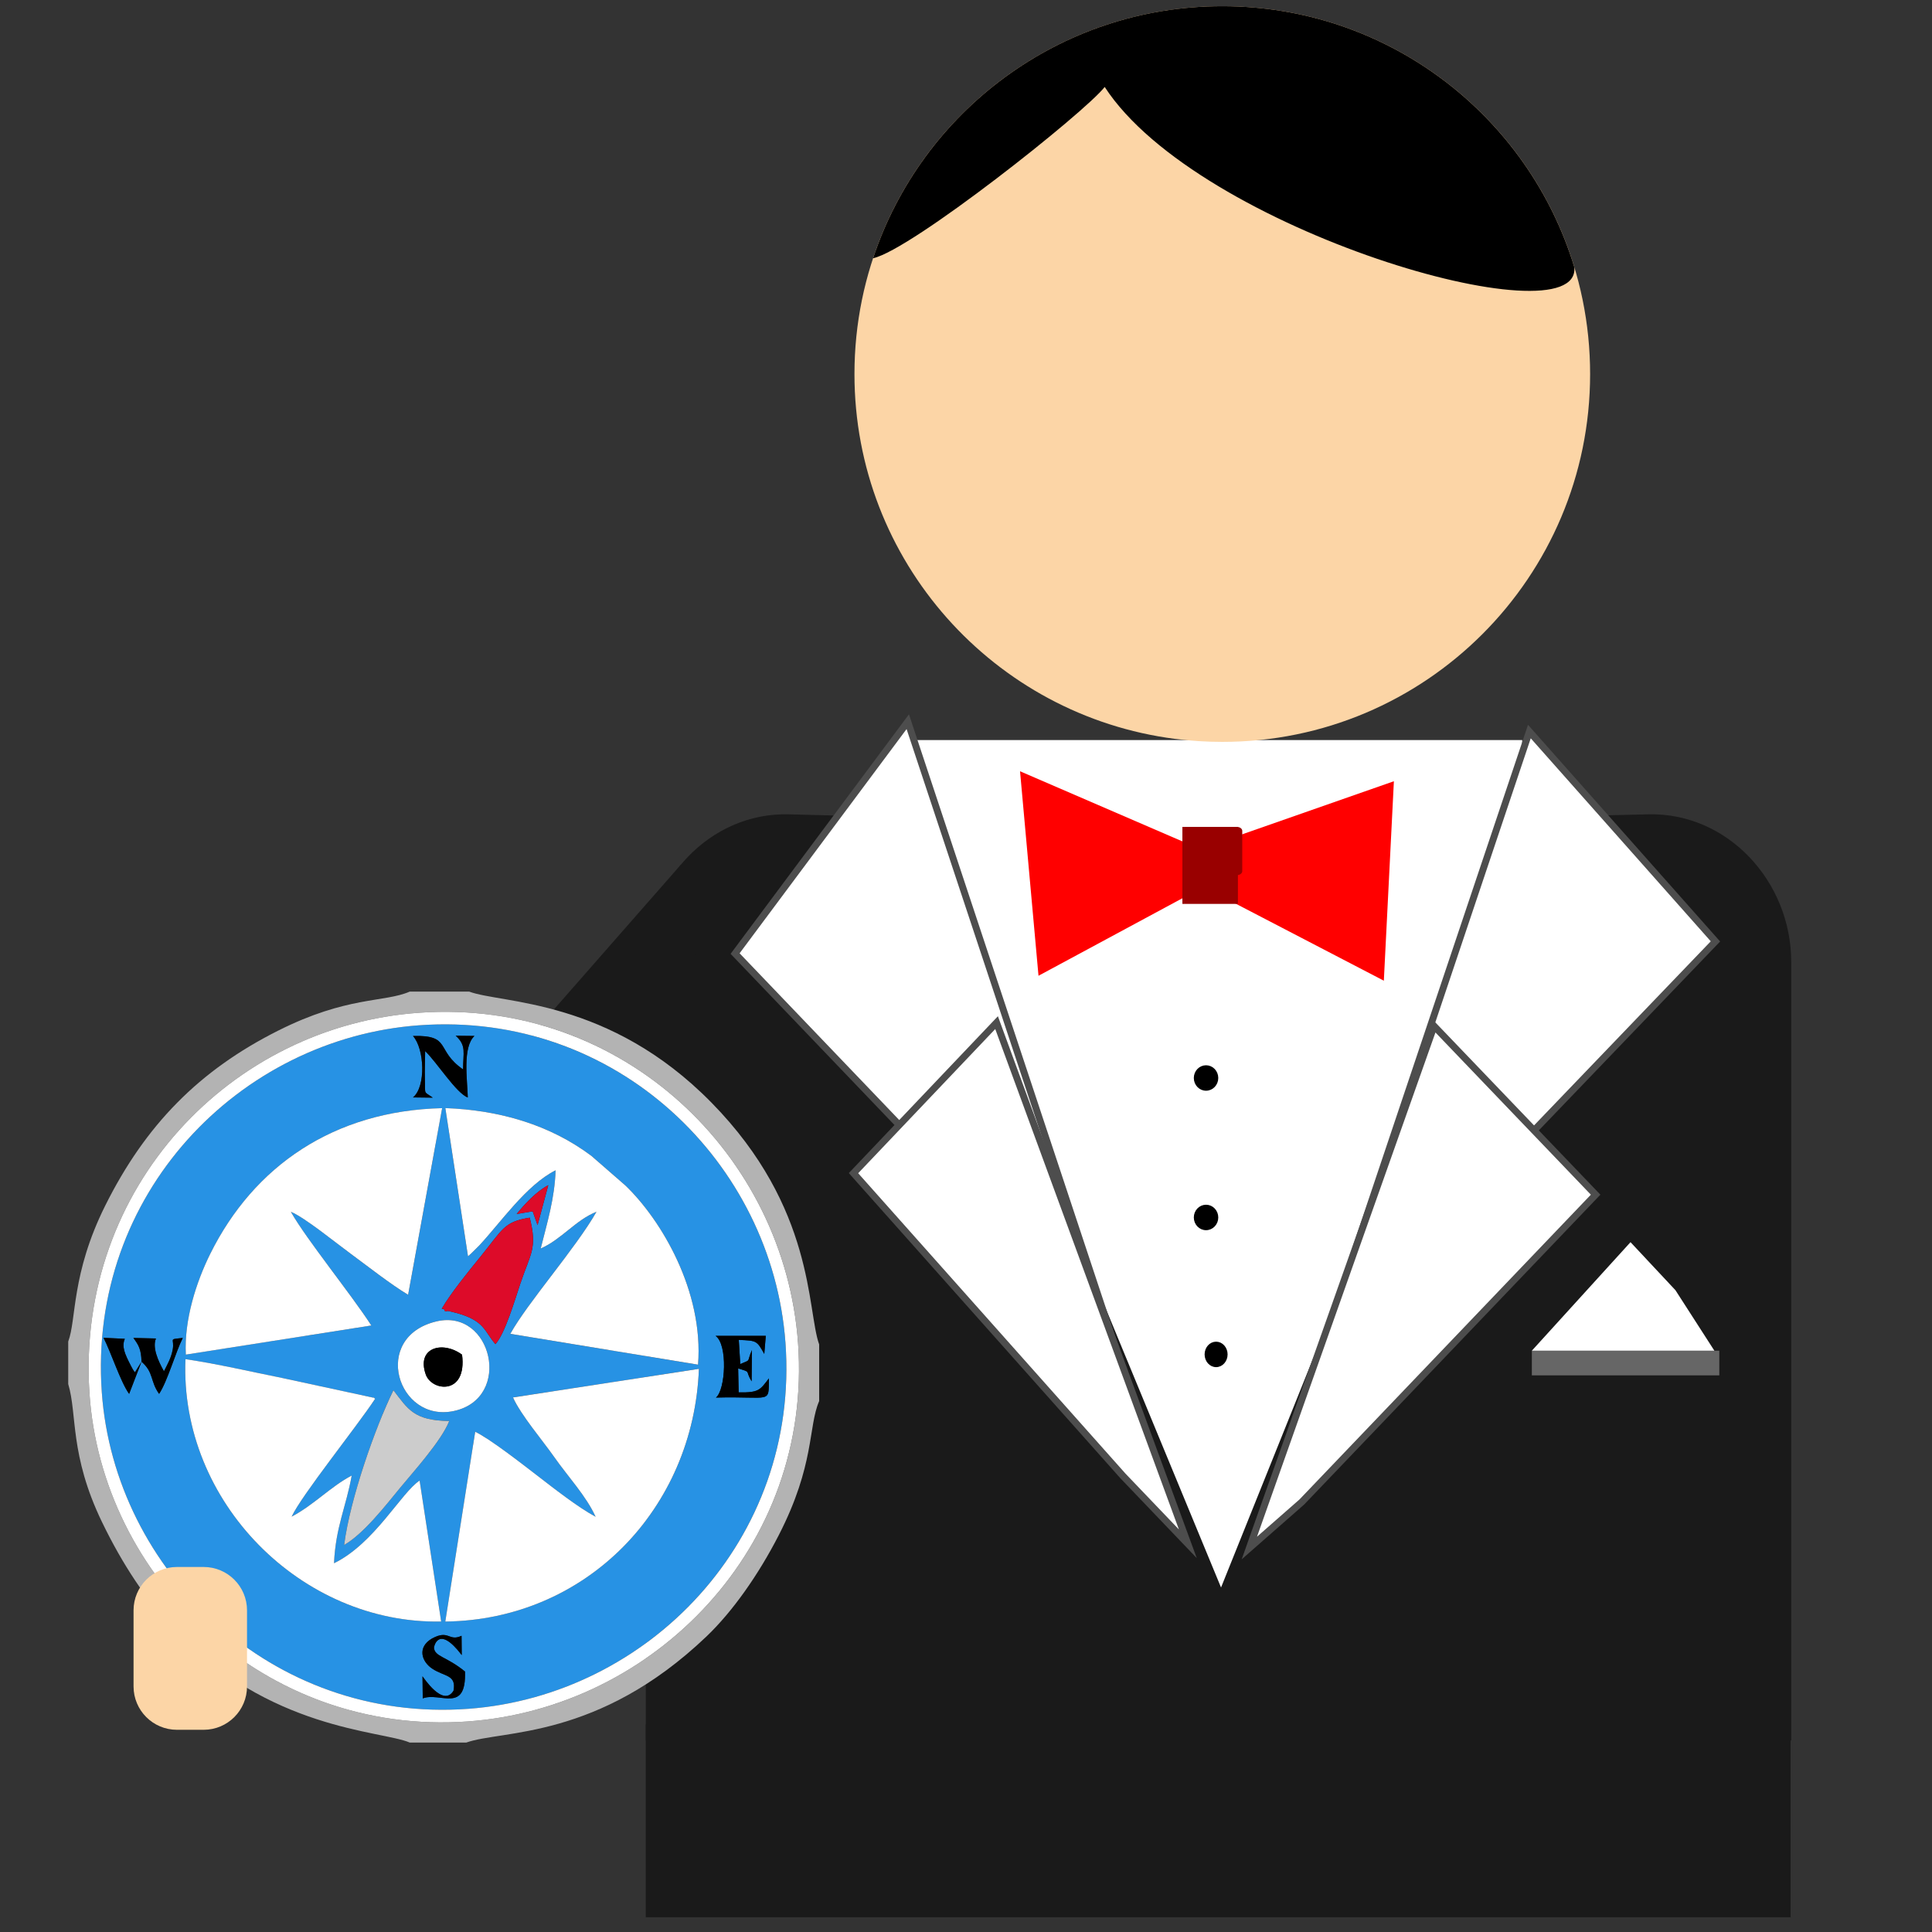 <?xml version="1.0" encoding="UTF-8"?>
<!DOCTYPE svg PUBLIC "-//W3C//DTD SVG 1.1//EN" "http://www.w3.org/Graphics/SVG/1.1/DTD/svg11.dtd">
<!-- Creator: CorelDRAW 2017 -->
<svg xmlns="http://www.w3.org/2000/svg" xml:space="preserve" width="118.533mm" height="118.533mm" version="1.1" style="shape-rendering:geometricPrecision; text-rendering:geometricPrecision; image-rendering:optimizeQuality; fill-rule:evenodd; clip-rule:evenodd"
viewBox="0 0 11853.32 11853.32"
 xmlns:xlink="http://www.w3.org/1999/xlink">
 <rect x="0" y="0" width="11853.32" height="11853.32" fill="#333333" stroke="none"/>
 <defs>
  <style type="text/css">
   <![CDATA[
    .str1 {stroke:#4D4D4D;stroke-width:42.33;stroke-miterlimit:22.926}
    .str0 {stroke:black;stroke-width:20;stroke-miterlimit:22.926}
    .fil3 {fill:none}
    .fil2 {fill:black}
    .fil4 {fill:#1A1A1A}
    .fil8 {fill:#2792E4}
    .fil5 {fill:#666666}
    .fil7 {fill:#990000}
    .fil9 {fill:#B3B3B3}
    .fil10 {fill:#CCCCCC}
    .fil11 {fill:#DD0B29}
    .fil1 {fill:#FCD5A6}
    .fil6 {fill:red}
    .fil0 {fill:white}
   ]]>
  </style>
    <clipPath id="id0">
     <path d="M9227.86 5345.73l118.05 0 0 -27.24 -118.05 0 0 27.24z"/>
    </clipPath>
    <clipPath id="id1">
     <path d="M9250.57 5323.03l118.05 0 0 -27.24 -118.05 0 0 27.24z"/>
    </clipPath>
    <clipPath id="id2">
     <path d="M9271.49 5302.35l97.76 0 0 -29.96 -97.76 0 0 29.96z"/>
    </clipPath>
    <clipPath id="id3">
     <path d="M9273.27 5277.65l118.04 0 0 -27.24 -118.04 0 0 27.24z"/>
    </clipPath>
    <clipPath id="id4">
     <path d="M9295.97 5254.94l118.03 0 0 -27.24 -118.03 0 0 27.24z"/>
    </clipPath>
    <clipPath id="id5">
     <path d="M9318.66 5232.24l118.05 0 0 -27.24 -118.05 0 0 27.24z"/>
    </clipPath>
    <clipPath id="id6">
     <path d="M9339.45 5211.25l97.76 0 0 -29.88 -97.76 0 0 29.88z"/>
    </clipPath>
    <clipPath id="id7">
     <path d="M9341.38 5186.85l118.03 0 0 -27.25 -118.03 0 0 27.25z"/>
    </clipPath>
    <clipPath id="id8">
     <path d="M5920.57 5398.44l120.44 0 0 -29.97 -120.44 0 0 29.97z"/>
    </clipPath>
    <clipPath id="id9">
     <path d="M9364.07 5164.13l118.05 0 0 -27.24 -118.05 0 0 27.24z"/>
    </clipPath>
    <clipPath id="id10">
     <path d="M9384.73 5142.94l97.78 0 0 -29.96 -97.78 0 0 29.96z"/>
    </clipPath>
    <clipPath id="id11">
     <path d="M9409.47 5118.74l72.65 0 0 -27.24 -72.65 0 0 27.24z"/>
    </clipPath>
    <clipPath id="id12">
     <path d="M5920.57 5330.18l75.12 0 0 -29.96 -75.12 0 0 29.96z"/>
    </clipPath>
    <clipPath id="id13">
     <path d="M9407.4 5097.47l52.48 0 0 -29.97 -52.48 0 0 29.97z"/>
    </clipPath>
    <clipPath id="id14">
     <path d="M9409.47 5073.34l27.24 0 0 -27.25 -27.24 0 0 27.25z"/>
    </clipPath>
    <clipPath id="id15">
     <path d="M9384.73 5051.91l29.82 0 0 -52.72 -29.82 0 0 52.72z"/>
    </clipPath>
    <clipPath id="id16">
     <path d="M9364.07 5005.23l27.24 0 0 -27.25 -27.24 0 0 27.25z"/>
    </clipPath>
    <clipPath id="id17">
     <path d="M8925.16 5518.67l129.4 0 0 -29.94 -129.4 0 0 29.94z"/>
    </clipPath>
    <clipPath id="id18">
     <path d="M8949.51 5495.91l105.05 0 0 -52.72 -105.05 0 0 52.72z"/>
    </clipPath>
    <clipPath id="id19">
     <path d="M8973.86 5450.45l80.7 0 0 -29.96 -80.7 0 0 29.96z"/>
    </clipPath>
 </defs>
 <g id="Layer_x0020_1">
  <g id="_886637704">
   <rect class="fil0" x="5562.57" y="4540.51" width="3776.53" height="5512.9"/>
   <path class="fil1" d="M7499.08 38.09c1246.41,0 2256.66,1010.39 2256.66,2256.88 0,1246.29 -1010.25,2256.68 -2256.66,2256.68 -98.17,0 -194.88,-6.28 -289.75,-18.44 -1109.53,-142.22 -1966.99,-1090.09 -1966.99,-2238.24 0,-1246.54 1010.33,-2256.86 2256.74,-2256.88z"/>
   <path class="fil2" d="M7499.08 38.09c1018.61,0 1879.18,674.91 2159.91,1601.85 39.69,453.07 -2309.28,-224.35 -2881.37,-1106.51 -121.18,156.18 -1186.43,1000.55 -1421.02,1050.9 297.79,-898.35 1144.35,-1546.22 2142.49,-1546.24l-0.01 0z"/>
   <g>
   </g>
   <g>
   </g>
   <g style="clip-path:url(#id0)">
    <g id="_908716048">
    </g>
   </g>
   <polygon class="fil3" points="9227.86,5345.73 9345.91,5345.73 9345.91,5318.49 9227.86,5318.49 "/>
   <polygon class="fil3" points="9227.86,5345.73 9345.91,5345.73 9345.91,5318.49 9227.86,5318.49 "/>
   <polygon class="fil3" points="9227.86,5345.73 9345.91,5345.73 9345.91,5318.49 9227.86,5318.49 "/>
   <polygon class="fil3" points="9227.86,5345.73 9345.91,5345.73 9345.91,5318.49 9227.86,5318.49 "/>
   <polygon class="fil3" points="9227.86,5345.73 9345.91,5345.73 9345.91,5318.49 9227.86,5318.49 "/>
   <g id="_908712304">
   </g>
   <g>
   </g>
   <g style="clip-path:url(#id1)">
    <g>
    </g>
   </g>
   <polygon class="fil3" points="9250.57,5323.03 9368.62,5323.03 9368.62,5295.79 9250.57,5295.79 "/>
   <polygon class="fil3" points="9250.57,5323.03 9368.62,5323.03 9368.62,5295.79 9250.57,5295.79 "/>
   <polygon class="fil3" points="9250.57,5323.03 9368.62,5323.03 9368.62,5295.79 9250.57,5295.79 "/>
   <polygon class="fil3" points="9250.57,5323.03 9368.62,5323.03 9368.62,5295.79 9250.57,5295.79 "/>
   <polygon class="fil3" points="9250.57,5323.03 9368.62,5323.03 9368.62,5295.79 9250.57,5295.79 "/>
   <g>
   </g>
   <g>
   </g>
   <g style="clip-path:url(#id2)">
    <g>
    </g>
   </g>
   <polygon class="fil3" points="9271.49,5302.35 9369.25,5302.35 9369.25,5272.39 9271.49,5272.39 "/>
   <polygon class="fil3" points="9271.49,5302.35 9369.25,5302.35 9369.25,5272.39 9271.49,5272.39 "/>
   <polygon class="fil3" points="9271.49,5302.35 9369.25,5302.35 9369.25,5272.39 9271.49,5272.39 "/>
   <polygon class="fil3" points="9271.49,5302.35 9369.25,5302.35 9369.25,5272.39 9271.49,5272.39 "/>
   <polygon class="fil3" points="9271.49,5302.35 9369.25,5302.35 9369.25,5272.39 9271.49,5272.39 "/>
   <g>
   </g>
   <g>
   </g>
   <g style="clip-path:url(#id3)">
    <g>
    </g>
   </g>
   <polygon class="fil3" points="9273.27,5277.65 9391.31,5277.65 9391.31,5250.41 9273.27,5250.41 "/>
   <polygon class="fil3" points="9273.27,5277.65 9391.31,5277.65 9391.31,5250.41 9273.27,5250.41 "/>
   <polygon class="fil3" points="9273.27,5277.65 9391.31,5277.65 9391.31,5250.41 9273.27,5250.41 "/>
   <polygon class="fil3" points="9273.27,5277.65 9391.31,5277.65 9391.31,5250.41 9273.27,5250.41 "/>
   <polygon class="fil3" points="9273.27,5277.65 9391.31,5277.65 9391.31,5250.41 9273.27,5250.41 "/>
   <g>
   </g>
   <g>
   </g>
   <g style="clip-path:url(#id4)">
    <g>
    </g>
   </g>
   <polygon class="fil3" points="9295.97,5254.94 9414,5254.94 9414,5227.7 9295.97,5227.7 "/>
   <polygon class="fil3" points="9295.97,5254.94 9414,5254.94 9414,5227.7 9295.97,5227.7 "/>
   <polygon class="fil3" points="9295.97,5254.94 9414,5254.94 9414,5227.7 9295.97,5227.7 "/>
   <polygon class="fil3" points="9295.97,5254.94 9414,5254.94 9414,5227.7 9295.97,5227.7 "/>
   <polygon class="fil3" points="9295.97,5254.94 9414,5254.94 9414,5227.7 9295.97,5227.7 "/>
   <g>
   </g>
   <g>
   </g>
   <g style="clip-path:url(#id5)">
    <g>
    </g>
   </g>
   <polygon class="fil3" points="9318.66,5232.24 9436.71,5232.24 9436.71,5205 9318.66,5205 "/>
   <polygon class="fil3" points="9318.66,5232.24 9436.71,5232.24 9436.71,5205 9318.66,5205 "/>
   <polygon class="fil3" points="9318.66,5232.24 9436.71,5232.24 9436.71,5205 9318.66,5205 "/>
   <polygon class="fil3" points="9318.66,5232.24 9436.71,5232.24 9436.71,5205 9318.66,5205 "/>
   <polygon class="fil3" points="9318.66,5232.24 9436.71,5232.24 9436.71,5205 9318.66,5205 "/>
   <g>
   </g>
   <g>
   </g>
   <g style="clip-path:url(#id6)">
    <g>
    </g>
   </g>
   <polygon class="fil3" points="9339.45,5211.25 9437.21,5211.25 9437.21,5181.37 9339.45,5181.37 "/>
   <polygon class="fil3" points="9339.45,5211.25 9437.21,5211.25 9437.21,5181.37 9339.45,5181.37 "/>
   <polygon class="fil3" points="9339.45,5211.25 9437.21,5211.25 9437.21,5181.37 9339.45,5181.37 "/>
   <polygon class="fil3" points="9339.45,5211.25 9437.21,5211.25 9437.21,5181.37 9339.45,5181.37 "/>
   <polygon class="fil3" points="9339.45,5211.25 9437.21,5211.25 9437.21,5181.37 9339.45,5181.37 "/>
   <g>
   </g>
   <g>
   </g>
   <g style="clip-path:url(#id7)">
    <g>
    </g>
   </g>
   <polygon class="fil3" points="9341.38,5186.85 9459.41,5186.85 9459.41,5159.6 9341.38,5159.6 "/>
   <polygon class="fil3" points="9341.38,5186.85 9459.41,5186.85 9459.41,5159.6 9341.38,5159.6 "/>
   <polygon class="fil3" points="9341.38,5186.85 9459.41,5186.85 9459.41,5159.6 9341.38,5159.6 "/>
   <polygon class="fil3" points="9341.38,5186.85 9459.41,5186.85 9459.41,5159.6 9341.38,5159.6 "/>
   <polygon class="fil3" points="9341.38,5186.85 9459.41,5186.85 9459.41,5159.6 9341.38,5159.6 "/>
   <g>
   </g>
   <g>
   </g>
   <g style="clip-path:url(#id8)">
    <g>
    </g>
   </g>
   <polygon class="fil3" points="5920.57,5398.44 6041.01,5398.44 6041.01,5368.47 5920.57,5368.47 "/>
   <polygon class="fil3" points="5920.57,5398.44 6041.01,5398.44 6041.01,5368.47 5920.57,5368.47 "/>
   <polygon class="fil3" points="5920.57,5398.44 6041.01,5398.44 6041.01,5368.47 5920.57,5368.47 "/>
   <polygon class="fil3" points="5920.57,5398.44 6041.01,5398.44 6041.01,5368.47 5920.57,5368.47 "/>
   <polygon class="fil3" points="5920.57,5398.44 6041.01,5398.44 6041.01,5368.47 5920.57,5368.47 "/>
   <g>
   </g>
   <g>
   </g>
   <g style="clip-path:url(#id9)">
    <g>
    </g>
   </g>
   <polygon class="fil3" points="9364.07,5164.13 9482.12,5164.13 9482.12,5136.89 9364.07,5136.89 "/>
   <polygon class="fil3" points="9364.07,5164.13 9482.12,5164.13 9482.12,5136.89 9364.07,5136.89 "/>
   <polygon class="fil3" points="9364.07,5164.13 9482.12,5164.13 9482.12,5136.89 9364.07,5136.89 "/>
   <polygon class="fil3" points="9364.07,5164.13 9482.12,5164.13 9482.12,5136.89 9364.07,5136.89 "/>
   <polygon class="fil3" points="9364.07,5164.13 9482.12,5164.13 9482.12,5136.89 9364.07,5136.89 "/>
   <g>
   </g>
   <g>
   </g>
   <g style="clip-path:url(#id10)">
    <g>
    </g>
   </g>
   <polygon class="fil3" points="9384.73,5142.94 9482.51,5142.94 9482.51,5112.98 9384.73,5112.98 "/>
   <polygon class="fil3" points="9384.73,5142.94 9482.51,5142.94 9482.51,5112.98 9384.73,5112.98 "/>
   <polygon class="fil3" points="9384.73,5142.94 9482.51,5142.94 9482.51,5112.98 9384.73,5112.98 "/>
   <polygon class="fil3" points="9384.73,5142.94 9482.51,5142.94 9482.51,5112.98 9384.73,5112.98 "/>
   <polygon class="fil3" points="9384.73,5142.94 9482.51,5142.94 9482.51,5112.98 9384.73,5112.98 "/>
   <g>
   </g>
   <g>
   </g>
   <g style="clip-path:url(#id11)">
    <g>
    </g>
   </g>
   <polygon class="fil3" points="9409.47,5118.74 9482.12,5118.74 9482.12,5091.5 9409.47,5091.5 "/>
   <polygon class="fil3" points="9409.47,5118.74 9482.12,5118.74 9482.12,5091.5 9409.47,5091.5 "/>
   <polygon class="fil3" points="9409.47,5118.74 9482.12,5118.74 9482.12,5091.5 9409.47,5091.5 "/>
   <polygon class="fil3" points="9409.47,5118.74 9482.12,5118.74 9482.12,5091.5 9409.47,5091.5 "/>
   <polygon class="fil3" points="9409.47,5118.74 9482.12,5118.74 9482.12,5091.5 9409.47,5091.5 "/>
   <g>
   </g>
   <g>
   </g>
   <g style="clip-path:url(#id12)">
    <g>
    </g>
   </g>
   <polygon class="fil3" points="5920.57,5330.18 5995.69,5330.18 5995.69,5300.22 5920.57,5300.22 "/>
   <polygon class="fil3" points="5920.57,5330.18 5995.69,5330.18 5995.69,5300.22 5920.57,5300.22 "/>
   <polygon class="fil3" points="5920.57,5330.18 5995.69,5330.18 5995.69,5300.22 5920.57,5300.22 "/>
   <polygon class="fil3" points="5920.57,5330.18 5995.69,5330.18 5995.69,5300.22 5920.57,5300.22 "/>
   <polygon class="fil3" points="5920.57,5330.18 5995.69,5330.18 5995.69,5300.22 5920.57,5300.22 "/>
   <g>
   </g>
   <g>
   </g>
   <g style="clip-path:url(#id13)">
    <g>
    </g>
   </g>
   <polygon class="fil3" points="9407.4,5097.47 9459.88,5097.47 9459.88,5067.5 9407.4,5067.5 "/>
   <polygon class="fil3" points="9407.4,5097.47 9459.88,5097.47 9459.88,5067.5 9407.4,5067.5 "/>
   <polygon class="fil3" points="9407.4,5097.47 9459.88,5097.47 9459.88,5067.5 9407.4,5067.5 "/>
   <polygon class="fil3" points="9407.4,5097.47 9459.88,5097.47 9459.88,5067.5 9407.4,5067.5 "/>
   <polygon class="fil3" points="9407.4,5097.47 9459.88,5097.47 9459.88,5067.5 9407.4,5067.5 "/>
   <g>
   </g>
   <g>
   </g>
   <g style="clip-path:url(#id14)">
    <g>
    </g>
   </g>
   <polygon class="fil3" points="9409.47,5073.34 9436.71,5073.34 9436.71,5046.09 9409.47,5046.09 "/>
   <polygon class="fil3" points="9409.47,5073.34 9436.71,5073.34 9436.71,5046.09 9409.47,5046.09 "/>
   <polygon class="fil3" points="9409.47,5073.34 9436.71,5073.34 9436.71,5046.09 9409.47,5046.09 "/>
   <polygon class="fil3" points="9409.47,5073.34 9436.71,5073.34 9436.71,5046.09 9409.47,5046.09 "/>
   <polygon class="fil3" points="9409.47,5073.34 9436.71,5073.34 9436.71,5046.09 9409.47,5046.09 "/>
   <g>
   </g>
   <g>
   </g>
   <g style="clip-path:url(#id15)">
    <g>
    </g>
   </g>
   <polygon class="fil3" points="9384.73,5051.91 9414.55,5051.91 9414.55,4999.19 9384.73,4999.19 "/>
   <polygon class="fil3" points="9384.73,5051.91 9414.55,5051.91 9414.55,4999.19 9384.73,4999.19 "/>
   <polygon class="fil3" points="9384.73,5051.91 9414.55,5051.91 9414.55,4999.19 9384.73,4999.19 "/>
   <polygon class="fil3" points="9384.73,5051.91 9414.55,5051.91 9414.55,4999.19 9384.73,4999.19 "/>
   <polygon class="fil3" points="9384.73,5051.91 9414.55,5051.91 9414.55,4999.19 9384.73,4999.19 "/>
   <g>
   </g>
   <g>
   </g>
   <g style="clip-path:url(#id16)">
    <g>
    </g>
   </g>
   <polygon class="fil3" points="9364.07,5005.23 9391.31,5005.23 9391.31,4977.98 9364.07,4977.98 "/>
   <polygon class="fil3" points="9364.07,5005.23 9391.31,5005.23 9391.31,4977.98 9364.07,4977.98 "/>
   <polygon class="fil3" points="9364.07,5005.23 9391.31,5005.23 9391.31,4977.98 9364.07,4977.98 "/>
   <polygon class="fil3" points="9364.07,5005.23 9391.31,5005.23 9391.31,4977.98 9364.07,4977.98 "/>
   <polygon class="fil3" points="9364.07,5005.23 9391.31,5005.23 9391.31,4977.98 9364.07,4977.98 "/>
   <path class="fil4" d="M4838.1 4996.11l700.59 18.06 1952.7 4725.51 1891.66 -4707.23 10.68 -14.68 -3.26 -4.49 0.04 -0.07 723.33 -17.1c481.68,-11.47 875.89,408.06 875.89,906.72l0 4775.2 -7027.64 0 0 -4775.24c0,-498.8 394.49,-918.92 876.08,-906.68l-0.02 0 -0.02 0 -0.01 0 -0.01 0 -0.01 0z"/>
   <ellipse class="fil2 str0" cx="7461.12" cy="8309.63" rx="60.52" ry="68.11"/>
   <rect class="fil5" x="9398.25" y="8286.88" width="1150.18" height="151.37"/>
   <polygon class="fil0" points="10279.16,7915.56 10003.63,7621.02 9398.28,8286.9 10518.18,8286.9 "/>
   <polygon class="fil6" points="7446,5244.98 6258.21,4731.89 6371.48,5986.55 7380.49,5443.01 "/>
   <polygon class="fil6" points="7345,5215.34 8551.88,4793.08 8490.24,6016.81 7282.64,5388.9 "/>
   <rect class="fil7" x="7254.33" y="5073.31" width="340.62" height="472.32"/>
   <polygon class="fil0 str1" points="4510,5850.35 5569.42,4427.73 6822.9,8207.07 6454.7,7881.72 "/>
   <polygon class="fil0 str1" points="5236.43,7197.56 6114.24,6274.08 7287.65,9471.48 6889.42,9055.12 "/>
   <g>
   </g>
   <g>
   </g>
   <g style="clip-path:url(#id17)">
    <g>
    </g>
   </g>
   <polygon class="fil3" points="8925.16,5518.67 9054.56,5518.67 9054.56,5488.73 8925.16,5488.73 "/>
   <polygon class="fil3" points="8925.16,5518.67 9054.56,5518.67 9054.56,5488.73 8925.16,5488.73 "/>
   <polygon class="fil3" points="8925.16,5518.67 9054.56,5518.67 9054.56,5488.73 8925.16,5488.73 "/>
   <polygon class="fil3" points="8925.16,5518.67 9054.56,5518.67 9054.56,5488.73 8925.16,5488.73 "/>
   <polygon class="fil3" points="8925.16,5518.67 9054.56,5518.67 9054.56,5488.73 8925.16,5488.73 "/>
   <g>
   </g>
   <g>
   </g>
   <g style="clip-path:url(#id18)">
    <g>
    </g>
   </g>
   <polygon class="fil3" points="8949.51,5495.91 9054.56,5495.91 9054.56,5443.19 8949.51,5443.19 "/>
   <polygon class="fil3" points="8949.51,5495.91 9054.56,5495.91 9054.56,5443.19 8949.51,5443.19 "/>
   <polygon class="fil3" points="8949.51,5495.91 9054.56,5495.91 9054.56,5443.19 8949.51,5443.19 "/>
   <polygon class="fil3" points="8949.51,5495.91 9054.56,5495.91 9054.56,5443.19 8949.51,5443.19 "/>
   <polygon class="fil3" points="8949.51,5495.91 9054.56,5495.91 9054.56,5443.19 8949.51,5443.19 "/>
   <g>
   </g>
   <g>
   </g>
   <g style="clip-path:url(#id19)">
    <g>
    </g>
   </g>
   <polygon class="fil3" points="8973.86,5450.45 9054.56,5450.45 9054.56,5420.49 8973.86,5420.49 "/>
   <polygon class="fil3" points="8973.86,5450.45 9054.56,5450.45 9054.56,5420.49 8973.86,5420.49 "/>
   <polygon class="fil3" points="8973.86,5450.45 9054.56,5450.45 9054.56,5420.49 8973.86,5420.49 "/>
   <polygon class="fil3" points="8973.86,5450.45 9054.56,5450.45 9054.56,5420.49 8973.86,5420.49 "/>
   <polygon class="fil3" points="8973.86,5450.45 9054.56,5450.45 9054.56,5420.49 8973.86,5420.49 "/>
   <ellipse class="fil2 str0" cx="7399.39" cy="6613.77" rx="65.04" ry="68.11"/>
   <path class="fil7" d="M7288.47 5073.3l300.2 0c18.17,0 32.88,10.88 32.88,24.29l0 247.33c0,13.41 -14.71,24.28 -32.88,24.28l-300.2 0c-18.15,0 -32.87,-10.87 -32.87,-24.28l0 -247.33c0,-13.41 14.72,-24.29 32.87,-24.29z"/>
   <polygon class="fil0 str1" points="10524.7,5775.73 9383.15,4488.3 8119.15,8250.94 8488.96,7896.57 "/>
   <polygon class="fil0 str1" points="9789.61,7329.73 8798.36,6295.06 7665.1,9497.42 7987.23,9214.89 "/>
   <polygon class="fil4" points="4178.54,5303.55 4555.41,7711.82 2685.89,9017.97 1744.53,8079.18 "/>
   <ellipse class="fil2 str0" cx="7399.39" cy="7469.44" rx="65.04" ry="68.11"/>
   <rect class="fil4" x="3962.03" y="10580.11" width="7023.9" height="1182.64"/>
   <path class="fil8" d="M2852.99 10255.27c8.25,260.18 -153.31,123.97 -259.28,164.87l-1.65 -135.7c4.6,4.62 127.04,194.28 190.55,88.15 18,-98.82 -54.17,-84.5 -130.06,-134.47 -67.19,-44.21 -93.77,-132.48 -1.72,-185.66 105.04,-56.6 101.17,20.92 180.95,-16.57l1.21 118.55c-145.64,-191.03 -171.13,-48.97 -170.5,-43.82 6.65,54.71 74.56,50.52 190.5,144.65zm-741.51 -776.41c35.46,-280.08 190.46,-721.46 302.19,-949.52 90.21,116.81 125.23,186.18 342.58,188.86 -47.67,121.31 -214.37,304.15 -298.9,406.98 -96.79,117.76 -225.79,284.08 -345.87,353.68zm2176.56 -1080.69c-32.02,855.08 -687.72,1539.9 -1556.03,1550.5l183.39 -1164.48c88.35,41.96 282.43,193.16 374.6,264.07 103.85,79.91 251.84,196.77 364.4,257.76 -56.96,-126.46 -171.6,-248.64 -254.62,-367.56 -66.51,-95.26 -207,-261.12 -252.44,-364.78l1140.7 -175.51zm-2498.89 906.95c136.52,-71.9 239.09,-184.24 368.57,-252.18 -33.44,189.69 -98.45,314.72 -108.46,537.97 248.47,-121.24 412.86,-434.19 525.19,-507.11l132.22 864.73c-856.14,16.79 -1605.2,-733.5 -1568.85,-1609.79 195.25,28.71 403.7,77.59 596.48,116.16l554.31 119.79c2.11,-4.07 8.95,4.4 13.04,7.21 -115.97,175.26 -450.64,591 -512.5,723.22zm888.86 -1198.09c341.11,-80.65 469.12,470.64 108.09,549.53 -347.9,76.02 -511.9,-454.02 -108.09,-549.53zm-1809.75 247.54c-1.89,-76.43 -17.85,-101.85 -49.87,-146.01l138.51 3.39c-23,54.87 12.04,135.68 49.02,201.05 22.76,-44.87 44.21,-82.52 53.5,-132.08 13.37,-71.61 -32,-62.25 61.93,-72.28 -43.82,86.84 -94.15,266.78 -145.27,343.23 -55.87,-78.58 -31.9,-132.08 -107.82,-197.3zm0 0l-75.99 197.3c-51.9,-70.91 -111.83,-256.97 -157.08,-344.15l130.69 6.12c-20.36,48.46 -0.82,91.66 38.02,167.02 18.53,35.91 16.06,26.04 23.78,38.81l40.58 -65.1zm3524.28 219.86c58.82,-46.29 73.77,-325.89 -2.39,-378.64l308.07 0 -9.22 110.82c-46.17,-82.64 -46.63,-81.19 -156.4,-86.08l9.12 148.48c70.76,-30.79 37.19,-6.58 71.44,-85.69l-1.79 191.37c-42.79,-69.75 2.03,-52.99 -82.64,-79.11l3.05 147.19c126.07,1.94 130.62,-14.85 185.83,-86.09 -3.02,159.59 18.79,108.61 -325.07,117.75zm-1682.19 -545.39c57.08,-97.47 164.65,-229.47 236.53,-317.67 138.75,-170.31 143.24,-215.17 303.2,-240.62 46.95,189.71 6.29,214.72 -57.63,403.97 -32.48,96.15 -93.93,307.99 -152.9,371.79 -67.69,-77.73 -64.69,-141.8 -233.04,-189.47 -18.04,-5.12 -32.82,-7.66 -49.9,-12.45 -23.84,-6.7 -21.62,13.01 -31.24,-10.06 -2.54,-6.12 -10.33,-2.95 -15.02,-5.49zm459.53 -580.8c46.02,-56.88 119.93,-138.56 193.89,-176.67l-65.74 244.8 -30.01 -84.75 -98.14 16.62zm-262.4 225.76c-35.67,33.74 -6.7,8.2 -36.2,33.74l-138.87 -909.28c335.56,12.31 643.53,103.76 896.26,293.37l207.94 181c221.37,211.95 481.43,650.3 446.14,1099.8l-1151.85 -189.19c105.83,-191.55 401.61,-525.35 528.61,-748.77 -128.28,50.72 -213.89,169.17 -342.14,225.26 40.12,-160.83 85.42,-305.75 91.32,-479.83 -180.69,91.52 -334.19,317.31 -468.73,461.69 -1.89,2.01 -31,30.81 -32.48,32.21zm-1767.33 636.84c-10.94,-214.42 64.62,-446.55 149.72,-618.14 267.54,-539.3 760.04,-878.25 1422.7,-893.92l-208.66 1145.08c-107.72,-64.33 -252.52,-178.56 -354.58,-253.43 -89.46,-65.67 -281.29,-222.19 -364.97,-255.76 98.43,173.09 363.71,496.86 494,697.59l-1138.21 178.58zm1393.67 -1577.97c81.51,-67.06 69.7,-300.54 -0.41,-377.13 240.16,-5.42 135.61,86.53 307.54,205.18 0,-102.04 22.37,-145.76 -45.13,-206.51l115.12 1.33c-74.3,70.08 -43.78,267.21 -40.95,377.55 -71.61,-26.85 -191.52,-218.64 -261.58,-284.44 0,54.27 -3.17,116.23 -1.48,169.22 3.32,103.92 -10.76,73.76 48.42,116.28l-121.53 -1.48zm-1909.32 1808.09c77.66,1096.59 1042.22,2032.13 2248.95,1943.06 1100.97,-81.26 2034.8,-1036.49 1945.36,-2247.91 -81.26,-1100.78 -1035.52,-2034.19 -2248.25,-1945.63 -1102.56,80.52 -2032.04,1036.64 -1946.06,2250.48z"/>
   <path class="fil9" d="M548.44 8540.96c-79.62,-1257.9 868.53,-2246.82 2024.8,-2327.58 1251.28,-87.4 2241,876.85 2323.06,2027.03 89.39,1252.93 -883.86,2239.07 -2027.15,2321.08 -1247,89.48 -2248.66,-881.81 -2320.71,-2020.53zm-129.85 -310.27l0 260.98c56.04,184.56 7.28,432.26 206.88,845.77 126.65,262.38 272.54,479.8 433.85,651.71 589.1,627.72 1280.57,626.99 1454.24,701.82l347.63 0c215.83,-77.68 806.61,-14.92 1473.13,-650.74 159.64,-152.27 318.85,-378.42 443.67,-621.67 222.5,-433.64 179.18,-663.37 247.77,-822.56l0 -347.63c-76.01,-211.13 -24.57,-835.59 -660.68,-1483.5 -629.73,-641.41 -1287.31,-606.07 -1486.21,-681.07l-365.31 0c-156.96,68.37 -381.88,25.32 -809.4,240.59 -480.55,241.95 -810.82,575.53 -1058.5,1072.34 -209.39,419.97 -175.65,697.61 -227.07,833.96z"/>
   <path class="fil0" d="M3147.34 8573.68c45.44,103.66 185.93,269.52 252.44,364.78 83.02,118.92 197.66,241.1 254.62,367.56 -112.56,-60.99 -260.55,-177.85 -364.4,-257.76 -92.17,-70.91 -286.25,-222.11 -374.6,-264.07l-183.39 1164.48c868.31,-10.6 1524.01,-695.42 1556.03,-1550.5l-1140.7 175.51z"/>
   <path class="fil0" d="M1140.15 8310.84l1138.21 -178.58c-130.29,-200.73 -395.57,-524.5 -494,-697.59 83.68,33.57 275.51,190.09 364.97,255.76 102.06,74.87 246.86,189.1 354.58,253.43l208.66 -1145.08c-662.66,15.67 -1155.16,354.62 -1422.7,893.92 -85.1,171.59 -160.66,403.72 -149.72,618.14z"/>
   <path class="fil0" d="M2706.67 9948.53l-132.22 -864.73c-112.33,72.92 -276.72,385.87 -525.19,507.11 10.01,-223.25 75.02,-348.28 108.46,-537.97 -129.48,67.94 -232.05,180.28 -368.57,252.18 61.86,-132.22 396.53,-547.96 512.5,-723.22 -4.09,-2.81 -10.93,-11.28 -13.04,-7.21l-554.31 -119.79c-192.78,-38.57 -401.23,-87.45 -596.48,-116.16 -36.35,876.29 712.71,1626.58 1568.85,1609.79z"/>
   <path class="fil0" d="M2871.28 7707.74c29.5,-25.54 0.53,0 36.2,-33.74 1.48,-1.4 30.59,-30.2 32.48,-32.21 134.54,-144.38 288.04,-370.17 468.73,-461.69 -5.9,174.08 -51.2,319 -91.32,479.83 128.25,-56.09 213.86,-174.54 342.14,-225.26 -127,223.42 -422.78,557.22 -528.61,748.77l1151.85 189.19c35.29,-449.5 -224.77,-887.85 -446.14,-1099.8l-207.94 -181c-252.73,-189.61 -560.7,-281.06 -896.26,-293.37l138.87 909.28z"/>
   <path class="fil0" d="M624.5 8540.96c-85.98,-1213.84 843.5,-2169.96 1946.06,-2250.48 1212.73,-88.56 2166.99,844.85 2248.25,1945.63 89.44,1211.42 -844.39,2166.65 -1945.36,2247.91 -1206.73,89.07 -2171.29,-846.47 -2248.95,-1943.06zm-76.06 0c72.05,1138.72 1073.71,2110.01 2320.71,2020.53 1143.29,-82.01 2116.54,-1068.15 2027.15,-2321.08 -82.06,-1150.18 -1071.78,-2114.43 -2323.05,-2027.03 -1156.28,80.76 -2104.43,1069.68 -2024.81,2327.58z"/>
   <path class="fil10" d="M2111.48 9478.86c120.08,-69.6 249.08,-235.92 345.87,-353.68 84.53,-102.83 251.23,-285.67 298.9,-406.98 -217.35,-2.68 -252.37,-72.05 -342.58,-188.86 -111.73,228.06 -266.73,669.44 -302.19,949.52z"/>
   <path class="fil11" d="M2710.35 8029.04c4.69,2.54 12.48,-0.63 15.02,5.49 9.62,23.07 7.4,3.36 31.24,10.06 17.08,4.79 31.86,7.33 49.9,12.45 168.35,47.67 165.35,111.74 233.04,189.47 58.97,-63.8 120.42,-275.64 152.9,-371.79 63.92,-189.25 104.58,-214.26 57.63,-403.97 -159.96,25.45 -164.45,70.31 -303.2,240.62 -71.88,88.2 -179.45,220.2 -236.53,317.67z"/>
   <path class="fil0" d="M2834.8 8311.32c31.74,250.22 -185.64,226.06 -222.59,121.46 -58.72,-166.22 104.55,-209 222.59,-121.46zm-156.79 -204.29c-403.81,95.51 -239.81,625.55 108.09,549.53 361.03,-78.89 233.02,-630.18 -108.09,-549.53z"/>
   <path class="fil2" d="M4392.54 8574.43c343.86,-9.14 322.05,41.84 325.07,-117.75 -55.21,71.24 -59.76,88.03 -185.83,86.09l-3.05 -147.19c84.67,26.12 39.85,9.36 82.64,79.11l1.79 -191.37c-34.25,79.11 -0.68,54.9 -71.44,85.69l-9.12 -148.48c109.77,4.89 110.23,3.44 156.4,86.08l9.22 -110.82 -308.07 0c76.16,52.75 61.21,332.35 2.39,378.64z"/>
   <path class="fil2" d="M2533.82 6732.87l121.53 1.48c-59.18,-42.52 -45.1,-12.36 -48.42,-116.28 -1.69,-52.99 1.48,-114.95 1.48,-169.22 70.06,65.8 189.97,257.59 261.58,284.44 -2.83,-110.34 -33.35,-307.47 40.95,-377.55l-115.12 -1.33c67.5,60.75 45.13,104.47 45.13,206.51 -171.93,-118.65 -67.38,-210.6 -307.54,-205.18 70.11,76.59 81.92,310.07 0.41,377.13z"/>
   <path class="fil2" d="M2852.99 10255.27c-115.94,-94.13 -183.85,-89.94 -190.5,-144.65 -0.63,-5.15 24.86,-147.21 170.5,43.82l-1.21 -118.55c-79.78,37.49 -75.91,-40.03 -180.95,16.57 -92.05,53.18 -65.47,141.45 1.72,185.66 75.89,49.97 148.06,35.65 130.06,134.47 -63.51,106.13 -185.95,-83.53 -190.55,-88.15l1.65 135.7c105.97,-40.9 267.53,95.31 259.28,-164.87z"/>
   <path class="fil2" d="M2834.8 8311.32c-118.04,-87.54 -281.31,-44.76 -222.59,121.46 36.95,104.6 254.33,128.76 222.59,-121.46z"/>
   <path class="fil2" d="M868.26 8354.57c75.92,65.22 51.95,118.72 107.82,197.3 51.12,-76.45 101.45,-256.39 145.27,-343.23 -93.93,10.03 -48.56,0.67 -61.93,72.28 -9.29,49.56 -30.74,87.21 -53.5,132.08 -36.98,-65.37 -72.02,-146.18 -49.02,-201.05l-138.51 -3.39c32.02,44.16 47.98,69.58 49.87,146.01z"/>
   <path class="fil2" d="M868.26 8354.57l-40.58 65.1c-7.72,-12.77 -5.25,-2.9 -23.78,-38.81 -38.84,-75.36 -58.38,-118.56 -38.02,-167.02l-130.69 -6.12c45.25,87.18 105.18,273.24 157.08,344.15l75.99 -197.3z"/>
   <path class="fil11" d="M3169.88 7448.24l98.14 -16.62 30.01 84.75 65.74 -244.8c-73.96,38.11 -147.87,119.79 -193.89,176.67z"/>
   <path class="fil1" d="M1085.46 9613.87l163.99 0c146.94,-0.01 266.1,119.15 266.1,266.09l-0.01 466.66c0.01,146.92 -119.15,266.08 -266.08,266.08l-164 0.01c-146.91,-0.01 -266.07,-119.17 -266.07,-266.1l-0.01 -466.64c0.01,-146.95 119.17,-266.11 266.09,-266.11l-0.01 0.01z"/>
  </g>
 </g>
</svg>
